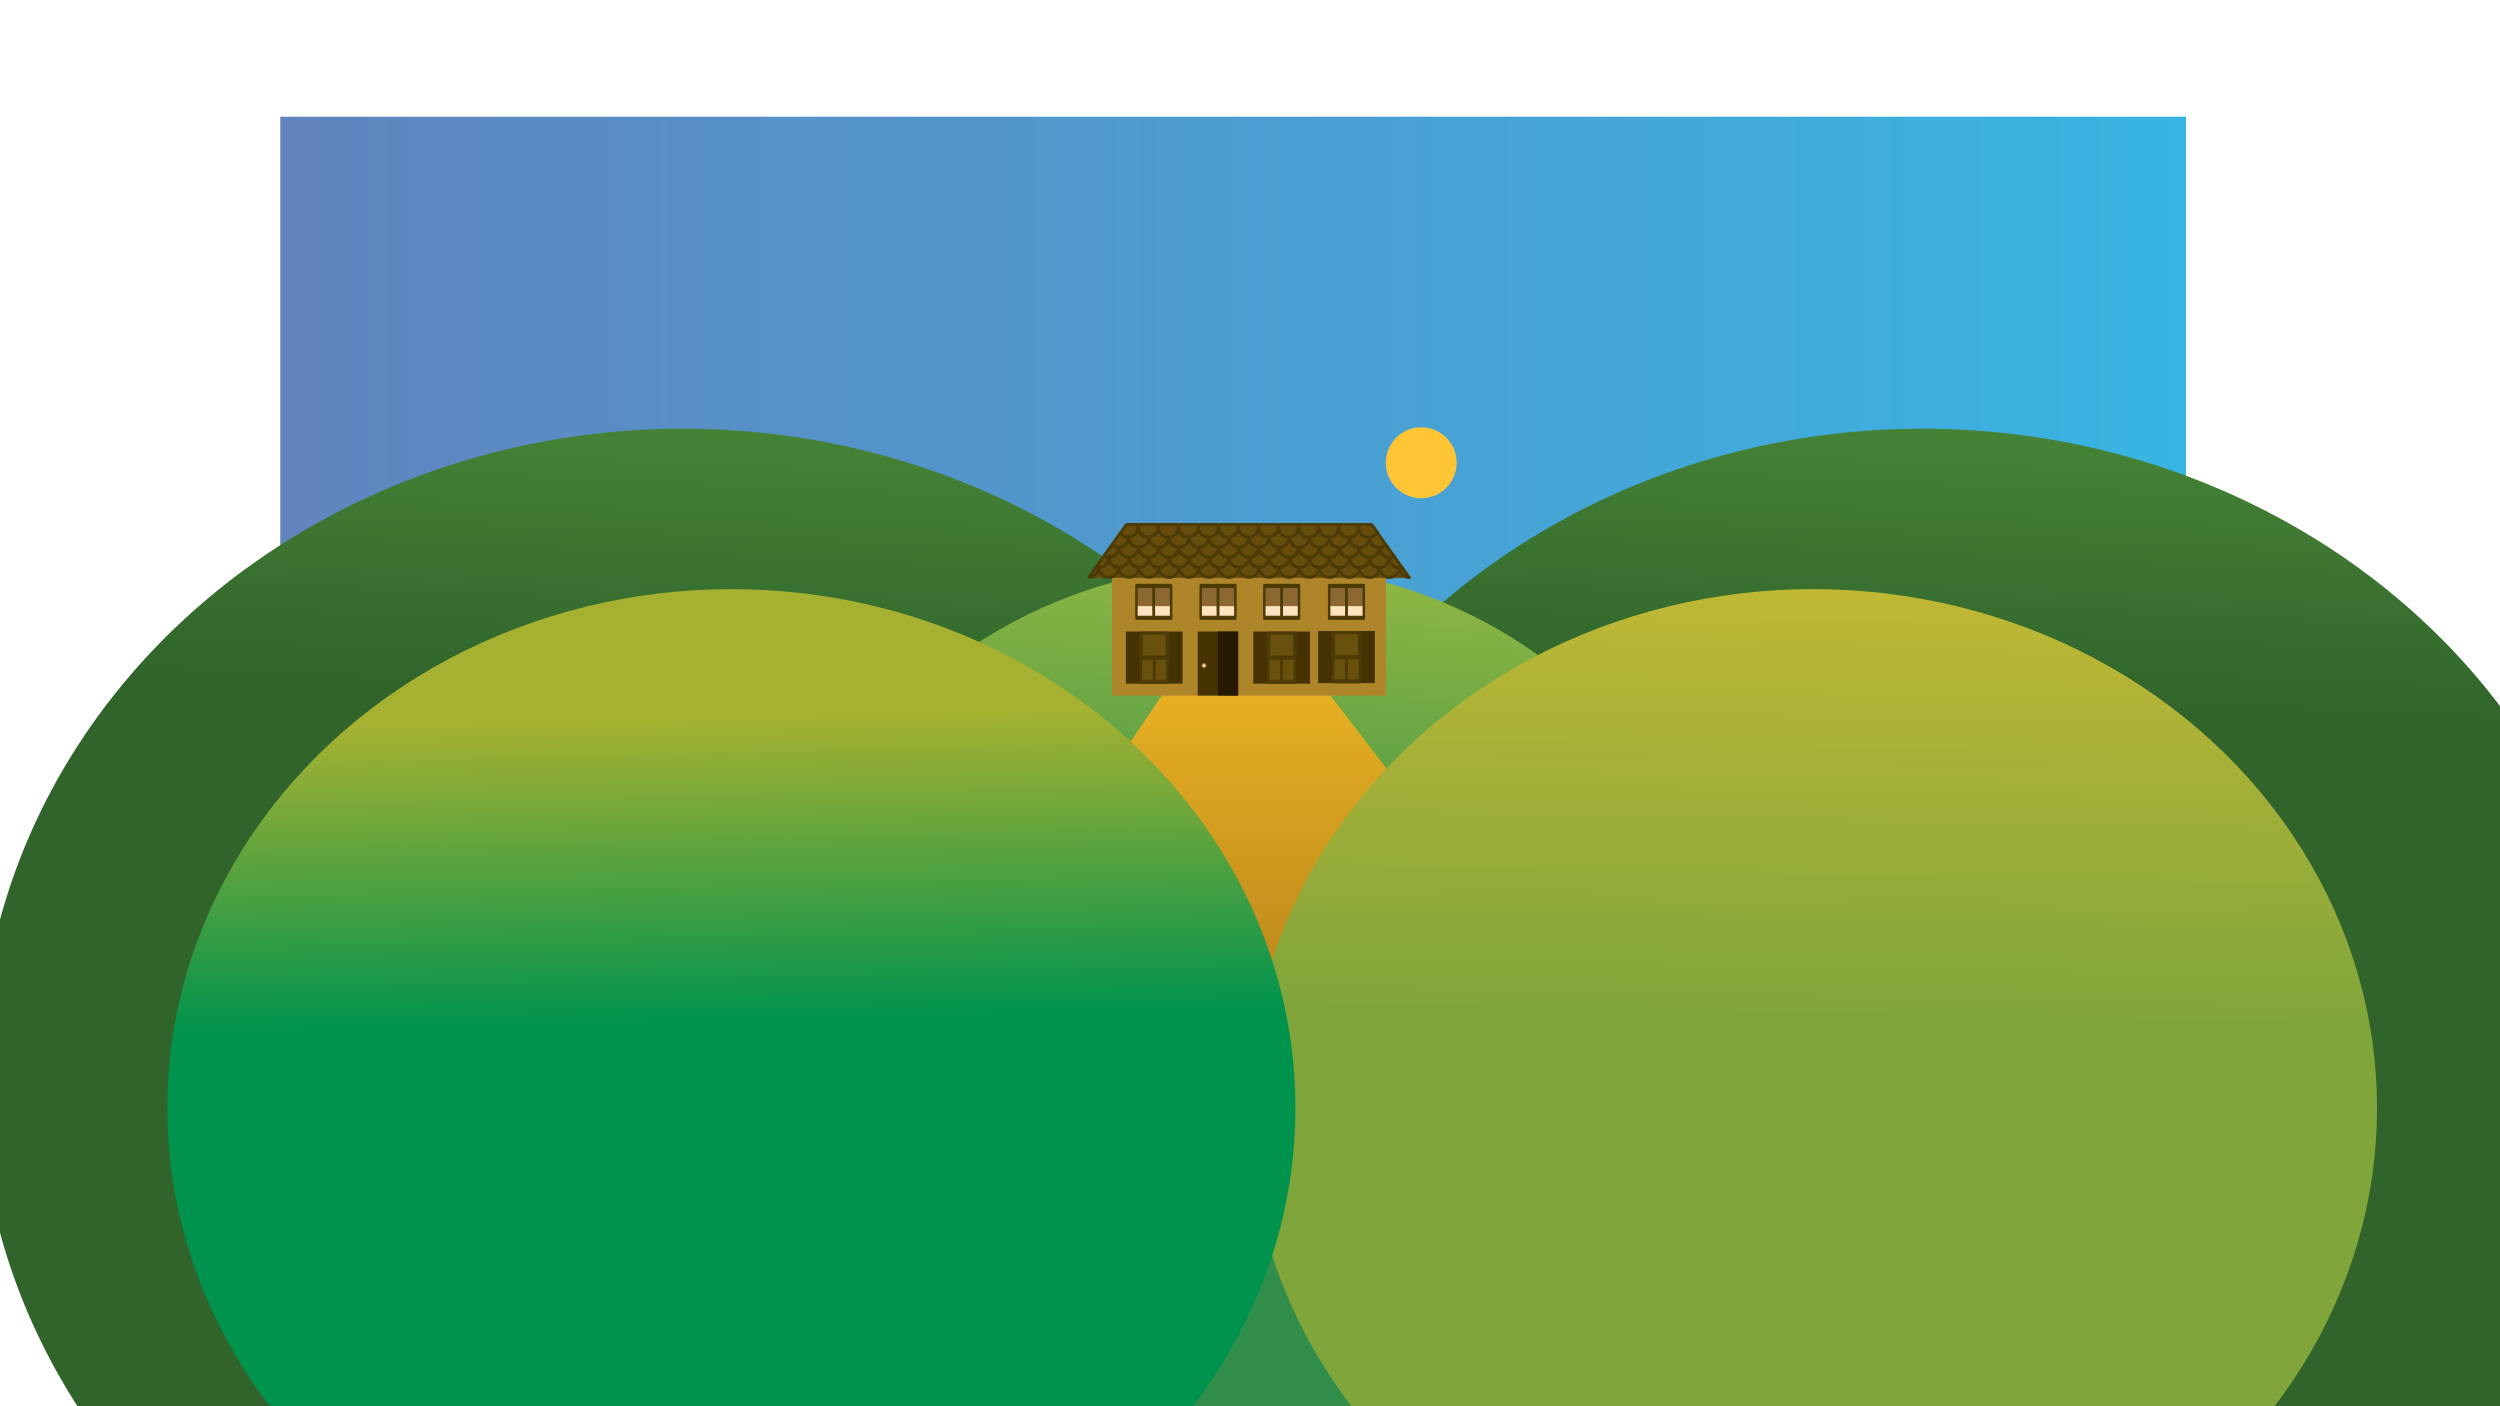<?xml version="1.0" encoding="UTF-8" standalone="no"?>
<!DOCTYPE svg PUBLIC "-//W3C//DTD SVG 1.1//EN" "http://www.w3.org/Graphics/SVG/1.1/DTD/svg11.dtd">
<svg width="100%" height="100%" viewBox="0 0 1200 675" version="1.1" xmlns="http://www.w3.org/2000/svg" xmlns:xlink="http://www.w3.org/1999/xlink" xml:space="preserve" xmlns:serif="http://www.serif.com/" style="fill-rule:evenodd;clip-rule:evenodd;stroke-linecap:round;stroke-linejoin:round;stroke-miterlimit:1.5;">
    <g id="Calque1" transform="matrix(0.125,0,0,0.115,274.253,165.701)">
        <g transform="matrix(3.922,0,0,3.447,-3582.58,-3606.86)">
            <rect x="628.465" y="769.69" width="1865.91" height="1333.35" style="fill:url(#_Linear1);"/>
        </g>
        <g transform="matrix(2.569,0,0,2.569,-1168.64,-494.302)">
            <circle cx="621.617" cy="1380" r="1051.94" style="fill:url(#_Linear2);"/>
        </g>
        <g transform="matrix(2.569,0,0,2.569,3591.63,-494.302)">
            <circle cx="621.617" cy="1380" r="1051.94" style="fill:url(#_Linear3);"/>
        </g>
        <g transform="matrix(1.719,0,0,1.719,1533.22,348.414)">
            <circle cx="621.617" cy="1380" r="1051.94" style="fill:url(#_Linear4);"/>
        </g>
        <g transform="matrix(11.407,0,0,12.413,-4285,-2873.17)">
            <path d="M630.077,347.805L720.424,465.327L495.542,465.327L575.402,347.805L630.077,347.805Z" style="fill:url(#_Linear5);"/>
        </g>
        <g transform="matrix(0.896,0,0,0.896,453.224,320.574)">
            <rect x="1811.65" y="677.867" width="1173.97" height="596.545" style="fill:rgb(175,133,42);"/>
        </g>
        <g transform="matrix(2.059,0,0,2.059,3487.83,342.576)">
            <circle cx="621.617" cy="1380" r="1051.94" style="fill:url(#_Linear6);"/>
        </g>
        <g transform="matrix(2.059,0,0,2.059,-665.433,342.576)">
            <circle cx="621.617" cy="1380" r="1051.94" style="fill:url(#_Linear7);"/>
        </g>
        <g transform="matrix(0.803,0,0,0.374,676.168,494.855)">
            <path d="M1811.65,679.341L1811.65,677.867L1812.1,677.867L1811.65,679.341ZM2985.3,677.867L2985.63,677.867L2985.63,678.952L2985.3,677.867Z" style="fill:rgb(102,77,11);"/>
        </g>
        <g transform="matrix(7.987,0,0,8.692,-2190.47,-1440.2)">
            <path d="M677.211,277.448L522.801,277.448L541.047,251.791L658.965,251.791L677.211,277.448Z" style="fill:rgb(102,77,11);"/>
        </g>
        <g transform="matrix(7.987,0,0,8.692,-2215.04,-1440.2)">
            <circle cx="685.938" cy="222.142" r="17.032" style="fill:rgb(255,197,53);"/>
        </g>
        <g>
            <g>
                <g transform="matrix(13.39,0,0,12.184,-5044.41,-2268.01)">
                    <rect x="535.746" y="284.227" width="16.269" height="17.864" style="fill:rgb(69,50,0);"/>
                </g>
                <g transform="matrix(5.873,0,0,12.184,-955.937,-2268.01)">
                    <rect x="535.746" y="284.227" width="16.269" height="17.864" style="fill:rgb(106,80,13);"/>
                </g>
            </g>
            <g transform="matrix(6.285,0,0,5.681,-1179.98,-412.388)">
                <rect x="535.746" y="284.227" width="16.269" height="17.864" style="fill:none;stroke:rgb(77,59,6);stroke-width:2.3px;"/>
            </g>
            <g transform="matrix(3.142,0,0,5.654,503.539,-302.956)">
                <rect x="535.746" y="284.227" width="16.269" height="17.864" style="fill:none;stroke:rgb(77,59,6);stroke-width:3.1px;"/>
            </g>
            <g transform="matrix(3.142,0,0,5.654,554.663,-302.956)">
                <rect x="535.746" y="284.227" width="16.269" height="17.864" style="fill:none;stroke:rgb(77,59,6);stroke-width:3.1px;"/>
            </g>
        </g>
        <g transform="matrix(1,0,0,1,489.386,0)">
            <g>
                <g transform="matrix(13.39,0,0,12.184,-5044.41,-2268.01)">
                    <rect x="535.746" y="284.227" width="16.269" height="17.864" style="fill:rgb(69,50,0);"/>
                </g>
                <g transform="matrix(5.873,0,0,12.184,-955.937,-2268.01)">
                    <rect x="535.746" y="284.227" width="16.269" height="17.864" style="fill:rgb(106,80,13);"/>
                </g>
            </g>
            <g transform="matrix(6.285,0,0,5.681,-1179.98,-412.388)">
                <rect x="535.746" y="284.227" width="16.269" height="17.864" style="fill:none;stroke:rgb(77,59,6);stroke-width:2.3px;"/>
            </g>
            <g transform="matrix(3.142,0,0,5.654,503.539,-302.956)">
                <rect x="535.746" y="284.227" width="16.269" height="17.864" style="fill:none;stroke:rgb(77,59,6);stroke-width:3.1px;"/>
            </g>
            <g transform="matrix(3.142,0,0,5.654,554.663,-302.956)">
                <rect x="535.746" y="284.227" width="16.269" height="17.864" style="fill:none;stroke:rgb(77,59,6);stroke-width:3.1px;"/>
            </g>
        </g>
        <g transform="matrix(1,0,0,1,738.342,-2.241)">
            <g>
                <g transform="matrix(13.39,0,0,12.184,-5044.41,-2268.01)">
                    <rect x="535.746" y="284.227" width="16.269" height="17.864" style="fill:rgb(69,50,0);"/>
                </g>
                <g transform="matrix(5.873,0,0,12.184,-955.937,-2268.01)">
                    <rect x="535.746" y="284.227" width="16.269" height="17.864" style="fill:rgb(106,80,13);"/>
                </g>
            </g>
            <g transform="matrix(6.285,0,0,5.681,-1179.98,-412.388)">
                <rect x="535.746" y="284.227" width="16.269" height="17.864" style="fill:none;stroke:rgb(77,59,6);stroke-width:2.3px;"/>
            </g>
            <g transform="matrix(3.142,0,0,5.654,503.539,-302.956)">
                <rect x="535.746" y="284.227" width="16.269" height="17.864" style="fill:none;stroke:rgb(77,59,6);stroke-width:3.1px;"/>
            </g>
            <g transform="matrix(3.142,0,0,5.654,554.663,-302.956)">
                <rect x="535.746" y="284.227" width="16.269" height="17.864" style="fill:none;stroke:rgb(77,59,6);stroke-width:3.1px;"/>
            </g>
        </g>
        <g transform="matrix(9.546,0,0,14.956,-2709.19,-3055.88)">
            <rect x="535.746" y="284.227" width="16.269" height="17.864" style="fill:rgb(69,50,0);"/>
        </g>
        <g transform="matrix(4.773,0,0,14.956,-74.293,-3055.88)">
            <rect x="535.746" y="284.227" width="16.269" height="17.864" style="fill:rgb(40,26,0);"/>
        </g>
        <g>
            <g>
                <g transform="matrix(8.188,0,0,7.225,-2216.77,-1044.67)">
                    <rect x="535.746" y="284.227" width="16.269" height="17.864" style="fill:rgb(139,104,47);"/>
                </g>
                <g transform="matrix(8.188,0,0,2.737,-2216.77,311.137)">
                    <rect x="535.746" y="284.227" width="16.269" height="17.864" style="fill:rgb(255,226,192);"/>
                </g>
                <g transform="matrix(4.094,0,0,7.457,43.19,-1114.69)">
                    <rect x="535.746" y="284.227" width="16.269" height="17.864" style="fill:none;stroke:rgb(77,59,6);stroke-width:2.36px;"/>
                </g>
                <g transform="matrix(4.094,0,0,7.457,-23.417,-1114.69)">
                    <rect x="535.746" y="284.227" width="16.269" height="17.864" style="fill:none;stroke:rgb(77,59,6);stroke-width:2.36px;"/>
                </g>
            </g>
            <g transform="matrix(1,0,0,1,246.659,0)">
                <g transform="matrix(8.188,0,0,7.225,-2216.77,-1044.67)">
                    <rect x="535.746" y="284.227" width="16.269" height="17.864" style="fill:rgb(139,104,47);"/>
                </g>
                <g transform="matrix(8.188,0,0,2.737,-2216.77,311.137)">
                    <rect x="535.746" y="284.227" width="16.269" height="17.864" style="fill:rgb(255,226,192);"/>
                </g>
                <g transform="matrix(4.094,0,0,7.457,43.19,-1114.69)">
                    <rect x="535.746" y="284.227" width="16.269" height="17.864" style="fill:none;stroke:rgb(77,59,6);stroke-width:2.36px;"/>
                </g>
                <g transform="matrix(4.094,0,0,7.457,-23.417,-1114.69)">
                    <rect x="535.746" y="284.227" width="16.269" height="17.864" style="fill:none;stroke:rgb(77,59,6);stroke-width:2.36px;"/>
                </g>
            </g>
            <g transform="matrix(1,0,0,1,491.021,0)">
                <g transform="matrix(8.188,0,0,7.225,-2216.77,-1044.67)">
                    <rect x="535.746" y="284.227" width="16.269" height="17.864" style="fill:rgb(139,104,47);"/>
                </g>
                <g transform="matrix(8.188,0,0,2.737,-2216.77,311.137)">
                    <rect x="535.746" y="284.227" width="16.269" height="17.864" style="fill:rgb(255,226,192);"/>
                </g>
                <g transform="matrix(4.094,0,0,7.457,43.19,-1114.69)">
                    <rect x="535.746" y="284.227" width="16.269" height="17.864" style="fill:none;stroke:rgb(77,59,6);stroke-width:2.36px;"/>
                </g>
                <g transform="matrix(4.094,0,0,7.457,-23.417,-1114.69)">
                    <rect x="535.746" y="284.227" width="16.269" height="17.864" style="fill:none;stroke:rgb(77,59,6);stroke-width:2.36px;"/>
                </g>
            </g>
            <g transform="matrix(1,0,0,1,739.977,0)">
                <g transform="matrix(8.188,0,0,7.225,-2216.77,-1044.67)">
                    <rect x="535.746" y="284.227" width="16.269" height="17.864" style="fill:rgb(139,104,47);"/>
                </g>
                <g transform="matrix(8.188,0,0,2.737,-2216.77,311.137)">
                    <rect x="535.746" y="284.227" width="16.269" height="17.864" style="fill:rgb(255,226,192);"/>
                </g>
                <g transform="matrix(4.094,0,0,7.457,43.19,-1114.69)">
                    <rect x="535.746" y="284.227" width="16.269" height="17.864" style="fill:none;stroke:rgb(77,59,6);stroke-width:2.36px;"/>
                </g>
                <g transform="matrix(4.094,0,0,7.457,-23.417,-1114.69)">
                    <rect x="535.746" y="284.227" width="16.269" height="17.864" style="fill:none;stroke:rgb(77,59,6);stroke-width:2.36px;"/>
                </g>
            </g>
            <g transform="matrix(4.094,0,0,4.455,55.237,-82.11)">
                <circle cx="579.895" cy="318.552" r="1.888" style="fill:rgb(255,226,192);stroke:rgb(149,114,44);stroke-width:1.03px;"/>
            </g>
        </g>
        <g transform="matrix(1.048,0,0,1.048,-130.363,142.789)">
            <g transform="matrix(7.987,0,0,8.692,-2223.24,-1486.41)">
                <path d="M554.292,257.151C554.268,259.666 552.219,261.701 549.698,261.701C547.213,261.701 545.186,259.722 545.107,257.256C545.106,257.221 545.105,257.186 545.105,257.151L545.109,257.151C545.128,257.152 545.147,257.152 545.166,257.152C547.701,257.152 549.759,255.093 549.759,252.558C549.759,255.073 551.785,257.119 554.292,257.151Z" style="fill:none;stroke:rgb(77,59,6);stroke-width:1.33px;"/>
            </g>
            <g transform="matrix(7.987,0,0,8.692,-2296.58,-1486.41)">
                <path d="M554.289,257.256C554.211,259.722 552.184,261.701 549.698,261.701C547.178,261.701 545.128,259.666 545.105,257.151C545.129,257.152 545.153,257.152 545.178,257.152C547.619,257.152 549.618,255.244 549.763,252.839C549.907,255.223 551.874,257.12 554.287,257.151L554.292,257.151C554.291,257.186 554.291,257.221 554.289,257.256ZM549.763,252.839C549.757,252.746 549.755,252.652 549.755,252.558C549.755,252.543 549.755,252.528 549.755,252.514C549.76,252.514 549.766,252.514 549.771,252.514C549.771,252.529 549.771,252.543 549.771,252.558C549.771,252.652 549.769,252.746 549.763,252.839Z" style="fill:none;stroke:rgb(77,59,6);stroke-width:1.33px;"/>
            </g>
            <g transform="matrix(7.987,0,0,8.692,-2371.37,-1486.41)">
                <path d="M554.292,257.145C554.272,259.598 552.325,261.596 549.891,261.697L553.254,256.968C553.586,257.065 553.933,257.126 554.292,257.145Z" style="fill:none;stroke:rgb(77,59,6);stroke-width:1.33px;"/>
            </g>
            <g transform="matrix(7.987,0,0,8.692,-2003.1,-1486.41)">
                <path d="M554.292,257.151C554.268,259.666 552.219,261.701 549.698,261.701C547.178,261.701 545.129,259.666 545.105,257.152C545.125,257.152 545.145,257.152 545.166,257.152C547.701,257.152 549.759,255.093 549.759,252.558C549.759,255.073 551.785,257.119 554.292,257.151Z" style="fill:none;stroke:rgb(77,59,6);stroke-width:1.33px;"/>
            </g>
            <g transform="matrix(7.987,0,0,8.692,-1782.96,-1486.41)">
                <path d="M554.292,257.151C554.268,259.666 552.219,261.701 549.698,261.701C547.178,261.701 545.129,259.666 545.105,257.152C545.125,257.152 545.145,257.152 545.166,257.152C547.701,257.152 549.759,255.093 549.759,252.558C549.759,255.073 551.785,257.119 554.292,257.151Z" style="fill:none;stroke:rgb(77,59,6);stroke-width:1.33px;"/>
            </g>
            <g transform="matrix(7.987,0,0,8.692,-1561.85,-1486.02)">
                <path d="M554.292,257.151C554.268,259.666 552.219,261.701 549.698,261.701C547.178,261.701 545.129,259.666 545.105,257.151C545.125,257.152 545.145,257.152 545.166,257.152C547.701,257.152 549.759,255.093 549.759,252.558C549.759,255.073 551.785,257.119 554.292,257.151Z" style="fill:none;stroke:rgb(77,59,6);stroke-width:1.33px;"/>
            </g>
            <g transform="matrix(7.987,0,0,8.692,-2149.86,-1486.41)">
                <path d="M554.292,257.196C554.244,259.69 552.204,261.701 549.698,261.701C547.178,261.701 545.129,259.666 545.105,257.151C545.125,257.152 545.145,257.152 545.166,257.152C547.686,257.152 549.735,255.118 549.759,252.603C549.759,255.118 551.785,257.163 554.292,257.196Z" style="fill:none;stroke:rgb(77,59,6);stroke-width:1.33px;"/>
            </g>
            <g transform="matrix(7.987,0,0,8.692,-1929.72,-1486.41)">
                <path d="M554.292,257.196C554.244,259.69 552.204,261.701 549.698,261.701C547.178,261.701 545.128,259.666 545.105,257.151C545.125,257.152 545.145,257.152 545.166,257.152C547.686,257.152 549.735,255.118 549.759,252.603C549.759,255.118 551.785,257.163 554.292,257.196Z" style="fill:none;stroke:rgb(77,59,6);stroke-width:1.33px;"/>
            </g>
            <g transform="matrix(7.987,0,0,8.692,-1709.58,-1486.41)">
                <path d="M554.292,257.196C554.244,259.69 552.204,261.701 549.698,261.701C547.178,261.701 545.128,259.666 545.105,257.151C545.125,257.152 545.145,257.152 545.166,257.152C547.686,257.152 549.735,255.118 549.759,252.603C549.759,255.118 551.785,257.163 554.292,257.196Z" style="fill:none;stroke:rgb(77,59,6);stroke-width:1.33px;"/>
            </g>
            <g transform="matrix(7.987,0,0,8.692,-1488.47,-1486.02)">
                <path d="M554.292,257.196C554.244,259.69 552.204,261.701 549.698,261.701C547.178,261.701 545.128,259.666 545.105,257.151C545.125,257.152 545.145,257.152 545.166,257.152C547.686,257.152 549.735,255.118 549.759,252.603C549.759,255.118 551.785,257.163 554.292,257.196Z" style="fill:none;stroke:rgb(77,59,6);stroke-width:1.33px;"/>
            </g>
            <g transform="matrix(7.987,0,0,8.692,-2076.48,-1486.02)">
                <path d="M554.292,257.107C554.292,259.642 552.233,261.701 549.698,261.701C547.178,261.701 545.128,259.666 545.104,257.151C545.125,257.152 545.145,257.152 545.166,257.152C547.701,257.152 549.76,255.093 549.76,252.558C549.783,255.052 551.8,257.074 554.292,257.107Z" style="fill:none;stroke:rgb(77,59,6);stroke-width:1.33px;"/>
            </g>
            <g transform="matrix(7.987,0,0,8.692,-1856.34,-1486.02)">
                <path d="M554.292,257.107C554.292,259.642 552.233,261.701 549.698,261.701C547.178,261.701 545.128,259.666 545.104,257.151C545.125,257.152 545.145,257.152 545.166,257.152C547.701,257.152 549.76,255.093 549.76,252.558C549.783,255.052 551.8,257.074 554.292,257.107Z" style="fill:none;stroke:rgb(77,59,6);stroke-width:1.33px;"/>
            </g>
            <g transform="matrix(7.987,0,0,8.692,-1636.2,-1486.02)">
                <path d="M549.759,252.514C549.8,252.514 549.841,252.515 549.882,252.517C549.882,252.531 549.882,252.544 549.882,252.558C549.882,255.032 551.841,257.052 554.292,257.148C554.269,259.665 552.22,261.701 549.698,261.701C547.178,261.701 545.128,259.666 545.104,257.151C545.125,257.152 545.145,257.152 545.166,257.152C547.701,257.152 549.759,255.093 549.759,252.558C549.759,252.543 549.759,252.528 549.759,252.514Z" style="fill:none;stroke:rgb(77,59,6);stroke-width:1.33px;"/>
            </g>
            <g transform="matrix(7.987,0,0,8.692,-1415.09,-1485.63)">
                <path d="M554.292,257.151C554.268,259.666 552.219,261.701 549.698,261.701C547.178,261.701 545.128,259.666 545.104,257.151C545.125,257.152 545.145,257.152 545.166,257.152C547.701,257.152 549.759,255.093 549.759,252.558C549.759,255.073 551.785,257.119 554.292,257.151Z" style="fill:none;stroke:rgb(77,59,6);stroke-width:1.33px;"/>
            </g>
            <g transform="matrix(7.987,0,0,8.692,-1341.71,-1485.63)">
                <path d="M554.292,257.151C554.268,259.666 552.219,261.701 549.698,261.701C547.178,261.701 545.128,259.666 545.105,257.151C545.125,257.152 545.145,257.152 545.166,257.152C547.421,257.152 549.299,255.523 549.686,253.378C550.073,255.523 551.951,257.152 554.207,257.152C554.235,257.152 554.264,257.152 554.292,257.151ZM549.686,253.378C549.638,253.112 549.613,252.838 549.613,252.558C549.613,252.543 549.613,252.529 549.614,252.514C549.642,252.514 549.67,252.513 549.698,252.513C549.718,252.513 549.739,252.513 549.759,252.514C549.759,252.528 549.759,252.543 549.759,252.558C549.759,252.838 549.734,253.112 549.686,253.378Z" style="fill:none;stroke:rgb(77,59,6);stroke-width:1.33px;"/>
            </g>
            <g transform="matrix(7.987,0,0,8.692,-1268.33,-1485.63)">
                <path d="M554.292,257.151C554.268,259.666 552.219,261.701 549.698,261.701C547.178,261.701 545.128,259.666 545.105,257.151C547.507,257.107 549.461,255.216 549.605,252.839C549.75,255.244 551.749,257.152 554.19,257.152C554.224,257.152 554.258,257.151 554.292,257.151ZM549.605,252.839C549.599,252.746 549.596,252.652 549.596,252.558C549.596,252.544 549.597,252.529 549.597,252.514C549.602,252.514 549.608,252.514 549.613,252.514C549.613,252.529 549.613,252.543 549.613,252.558C549.613,252.652 549.61,252.746 549.605,252.839Z" style="fill:none;stroke:rgb(77,59,6);stroke-width:1.33px;"/>
            </g>
            <g transform="matrix(7.987,0,0,8.692,-1194.57,-1485.63)">
                <path d="M546.213,256.977L549.57,261.699C547.108,261.632 545.127,259.623 545.105,257.149C545.488,257.137 545.859,257.078 546.213,256.977Z" style="fill:none;stroke:rgb(77,59,6);stroke-width:1.33px;"/>
            </g>
        </g>
        <g transform="matrix(1.048,0,0,1.048,-168.295,101.363)">
            <g transform="matrix(7.987,0,0,8.692,-2223.24,-1486.41)">
                <path d="M549.639,252.595C549.638,252.568 549.638,252.541 549.637,252.514L549.641,252.514C549.641,252.541 549.64,252.568 549.639,252.595ZM545.105,257.039L545.121,257.039C545.121,257.047 545.121,257.055 545.121,257.063C545.121,257.077 545.121,257.092 545.121,257.107C545.121,257.201 545.119,257.295 545.113,257.387C545.107,257.295 545.104,257.201 545.104,257.107C545.104,257.092 545.105,257.077 545.105,257.062C545.105,257.055 545.105,257.047 545.105,257.039Z" style="fill:none;stroke:rgb(77,59,6);stroke-width:1.33px;"/>
            </g>
            <g transform="matrix(7.987,0,0,8.692,-2296.48,-1486.41)">
                <path d="M554.275,257.039L554.291,257.039C554.291,257.047 554.291,257.055 554.292,257.063C554.292,257.077 554.292,257.092 554.292,257.107C554.292,257.201 554.289,257.295 554.283,257.387C554.278,257.295 554.275,257.201 554.275,257.107C554.275,257.092 554.275,257.077 554.275,257.062C554.275,257.055 554.275,257.047 554.275,257.039Z" style="fill:none;stroke:rgb(77,59,6);stroke-width:1.33px;"/>
            </g>
            <g transform="matrix(7.987,0,0,8.692,-1341.71,-1485.63)">
                <path d="M554.146,257.039C554.174,257.039 554.202,257.04 554.231,257.04C554.251,257.04 554.271,257.039 554.291,257.039C554.291,257.047 554.291,257.055 554.292,257.062C554.292,257.077 554.292,257.092 554.292,257.107C554.292,257.387 554.267,257.66 554.219,257.926C554.171,257.66 554.146,257.387 554.146,257.107C554.146,257.092 554.146,257.078 554.146,257.063C554.146,257.055 554.146,257.047 554.146,257.039Z" style="fill:none;stroke:rgb(77,59,6);stroke-width:1.33px;"/>
            </g>
            <g transform="matrix(7.987,0,0,8.692,-1269.49,-1485.63)">
                <path d="M545.105,257.039C545.133,257.039 545.161,257.04 545.189,257.04C545.21,257.04 545.23,257.039 545.25,257.039C545.25,257.047 545.25,257.055 545.25,257.062C545.25,257.077 545.25,257.092 545.25,257.107C545.25,257.387 545.225,257.66 545.177,257.926C545.13,257.66 545.104,257.387 545.104,257.107C545.104,257.092 545.105,257.078 545.105,257.063C545.105,257.055 545.105,257.047 545.105,257.039ZM554.275,257.039L554.291,257.039C554.291,257.047 554.291,257.055 554.292,257.063C554.292,257.078 554.292,257.092 554.292,257.107C554.292,257.201 554.289,257.295 554.283,257.387C554.278,257.295 554.275,257.201 554.275,257.107C554.275,257.092 554.275,257.078 554.275,257.063C554.275,257.055 554.275,257.047 554.275,257.039Z" style="fill:none;stroke:rgb(77,59,6);stroke-width:1.33px;"/>
            </g>
            <g transform="matrix(7.987,0,0,8.692,-1196.25,-1485.63)">
                <path d="M545.105,257.039L545.121,257.039C545.121,257.047 545.121,257.055 545.121,257.063C545.121,257.078 545.121,257.092 545.121,257.107C545.121,257.201 545.119,257.295 545.113,257.387C545.107,257.295 545.104,257.201 545.104,257.107C545.104,257.092 545.105,257.078 545.105,257.063C545.105,257.055 545.105,257.047 545.105,257.039Z" style="fill:none;stroke:rgb(77,59,6);stroke-width:1.33px;"/>
            </g>
        </g>
        <g transform="matrix(7.987,0,0,8.692,-2190.47,-1440.2)">
            <path d="M526.54,272.19L530.301,266.901C530.991,267.282 531.783,267.499 532.626,267.499C532.646,267.499 532.666,267.499 532.686,267.498C532.685,267.506 532.685,267.515 532.685,267.523C532.685,267.538 532.685,267.554 532.685,267.569C532.685,267.668 532.688,267.766 532.694,267.863C532.542,270.383 530.447,272.383 527.889,272.383C527.864,272.383 527.838,272.382 527.813,272.382C527.751,272.381 527.689,272.379 527.627,272.376C527.252,272.355 526.887,272.292 526.54,272.19Z" style="fill:none;stroke:rgb(77,59,6);stroke-width:1.39px;"/>
        </g>
        <g transform="matrix(7.987,0,0,8.692,-2190.47,-1440.2)">
            <path d="M532.702,267.498C535.271,267.458 537.355,265.401 537.437,262.842C537.519,265.426 539.643,267.499 542.247,267.499C542.269,267.499 542.29,267.499 542.312,267.498C542.312,267.498 542.312,267.554 542.312,267.569C542.312,270.226 540.155,272.383 537.498,272.383C537.479,272.383 537.459,272.382 537.439,272.382L537.434,272.382C534.906,272.349 532.845,270.362 532.694,267.863C532.7,267.766 532.703,267.668 532.703,267.569C532.703,267.554 532.703,267.538 532.703,267.523C532.702,267.515 532.702,267.506 532.702,267.498Z" style="fill:none;stroke:rgb(77,59,6);stroke-width:1.39px;"/>
        </g>
        <g transform="matrix(7.987,0,0,8.692,-2190.47,-1440.2)">
            <path d="M542.312,267.498C544.915,267.464 547.023,265.359 547.061,262.756C547.099,265.38 549.241,267.499 551.874,267.499C551.895,267.499 551.917,267.499 551.938,267.498C551.938,267.506 551.938,267.515 551.939,267.523C551.939,267.538 551.938,267.601 551.938,267.616C551.913,270.251 549.766,272.383 547.125,272.383C547.104,272.383 547.082,272.382 547.061,272.382C544.434,272.348 542.312,270.204 542.312,267.569C542.312,267.554 542.312,267.498 542.312,267.498Z" style="fill:none;stroke:rgb(77,59,6);stroke-width:1.39px;"/>
        </g>
        <g transform="matrix(7.987,0,0,8.692,-2190.47,-1440.2)">
            <path d="M551.939,267.523C551.939,267.515 551.939,267.506 551.94,267.498C554.527,267.464 556.624,265.384 556.687,262.803C556.725,265.427 558.868,267.546 561.501,267.546C561.522,267.546 561.543,267.546 561.565,267.545L561.565,267.57C561.565,267.585 561.565,267.601 561.565,267.616C561.565,270.273 559.408,272.43 556.751,272.43C556.73,272.43 556.709,272.429 556.687,272.429C554.06,272.395 551.938,270.251 551.938,267.616C551.938,267.601 551.938,267.585 551.938,267.569C551.938,267.554 551.939,267.538 551.939,267.523Z" style="fill:none;stroke:rgb(77,59,6);stroke-width:1.39px;"/>
        </g>
        <g transform="matrix(7.987,0,0,8.692,-2190.47,-1440.2)">
            <path d="M561.565,267.545C564.184,267.511 566.301,265.381 566.314,262.756C566.352,265.38 568.494,267.499 571.127,267.499C571.148,267.499 571.17,267.499 571.191,267.498C571.191,267.506 571.191,267.515 571.191,267.523C571.191,267.538 571.191,267.554 571.191,267.569C571.191,270.226 569.035,272.383 566.378,272.383C566.357,272.383 566.335,272.383 566.314,272.382C563.703,272.348 561.59,270.23 561.565,267.616C561.565,267.601 561.565,267.585 561.565,267.569L561.565,267.545Z" style="fill:none;stroke:rgb(77,59,6);stroke-width:1.39px;"/>
        </g>
        <g transform="matrix(7.987,0,0,8.692,-2190.47,-1440.2)">
            <path d="M571.191,267.498C573.795,267.464 575.902,265.359 575.941,262.756C575.979,265.38 578.121,267.499 580.754,267.499C580.775,267.499 580.796,267.499 580.818,267.498C580.818,267.506 580.818,267.515 580.818,267.523C580.818,267.538 580.818,267.601 580.818,267.616C580.793,270.251 578.645,272.383 576.005,272.383C575.983,272.383 575.962,272.382 575.941,272.382C573.314,272.348 571.191,270.204 571.191,267.569C571.191,267.554 571.191,267.538 571.191,267.523L571.191,267.498Z" style="fill:none;stroke:rgb(77,59,6);stroke-width:1.39px;"/>
        </g>
        <g transform="matrix(7.987,0,0,8.692,-2190.47,-1440.2)">
            <path d="M580.819,267.523C580.819,267.515 580.819,267.506 580.819,267.498C583.406,267.464 585.504,265.384 585.567,262.803C585.605,265.427 587.748,267.546 590.38,267.546C590.402,267.546 590.423,267.546 590.444,267.545L590.444,267.57C590.445,267.585 590.445,267.601 590.445,267.616C590.445,270.273 588.288,272.43 585.631,272.43C585.61,272.43 585.588,272.429 585.567,272.429C582.94,272.395 580.818,270.251 580.818,267.616C580.818,267.601 580.818,267.585 580.818,267.569C580.818,267.554 580.818,267.538 580.819,267.523Z" style="fill:none;stroke:rgb(77,59,6);stroke-width:1.39px;"/>
        </g>
        <g transform="matrix(7.987,0,0,8.692,-2190.47,-1440.2)">
            <path d="M590.444,267.545C593.064,267.511 595.181,265.381 595.194,262.756C595.232,265.38 597.374,267.499 600.007,267.499C600.028,267.499 600.05,267.499 600.071,267.498C600.071,267.506 600.071,267.515 600.071,267.523C600.071,267.538 600.071,267.554 600.071,267.569C600.071,270.226 597.914,272.383 595.258,272.383C595.236,272.383 595.215,272.383 595.194,272.382C592.582,272.348 590.47,270.23 590.445,267.616C590.445,267.601 590.445,267.585 590.444,267.569L590.444,267.545Z" style="fill:none;stroke:rgb(77,59,6);stroke-width:1.39px;"/>
        </g>
        <g transform="matrix(7.987,0,0,8.692,-2190.47,-1440.2)">
            <path d="M600.071,267.498C602.674,267.464 604.782,265.359 604.82,262.756C604.858,265.38 607.001,267.499 609.634,267.499C609.655,267.499 609.676,267.499 609.697,267.498C609.697,267.506 609.698,267.515 609.698,267.523C609.698,267.538 609.698,267.601 609.698,267.616C609.672,270.251 607.525,272.383 604.884,272.383C604.863,272.383 604.842,272.382 604.82,272.382C602.193,272.348 600.071,270.204 600.071,267.569C600.071,267.554 600.071,267.538 600.071,267.523L600.071,267.498Z" style="fill:none;stroke:rgb(77,59,6);stroke-width:1.39px;"/>
        </g>
        <g transform="matrix(7.987,0,0,8.692,-2190.47,-1440.2)">
            <path d="M609.698,267.523C609.698,267.515 609.699,267.506 609.699,267.498C612.286,267.464 614.384,265.384 614.447,262.803C614.485,265.427 616.627,267.546 619.26,267.546C619.281,267.546 619.303,267.546 619.324,267.545C619.324,267.553 619.324,267.562 619.324,267.57C619.324,267.585 619.324,267.601 619.324,267.616C619.324,270.273 617.168,272.43 614.511,272.43C614.489,272.43 614.468,272.429 614.447,272.429C611.82,272.395 609.698,270.251 609.698,267.616C609.698,267.601 609.698,267.585 609.698,267.569C609.698,267.554 609.698,267.538 609.698,267.523Z" style="fill:none;stroke:rgb(77,59,6);stroke-width:1.39px;"/>
        </g>
        <g transform="matrix(7.987,0,0,8.692,-2190.47,-1440.2)">
            <path d="M619.453,267.573C619.453,267.563 619.453,267.552 619.453,267.542C621.996,267.441 624.034,265.365 624.073,262.807C624.116,262.805 624.159,262.804 624.202,262.803C624.24,265.427 626.382,267.546 629.015,267.546C629.036,267.546 629.058,267.546 629.079,267.545C629.079,267.553 629.079,267.562 629.079,267.57C629.079,267.585 629.079,267.601 629.079,267.616C629.079,270.273 626.922,272.43 624.266,272.43C624.245,272.43 624.223,272.429 624.202,272.429C624.159,272.429 624.116,272.428 624.073,272.426C621.506,272.325 619.453,270.208 619.453,267.616C619.453,267.602 619.453,267.587 619.453,267.573Z" style="fill:none;stroke:rgb(77,59,6);stroke-width:1.39px;"/>
        </g>
        <g transform="matrix(7.987,0,0,8.692,-2190.47,-1440.2)">
            <path d="M629.079,267.545C631.682,267.511 633.79,265.406 633.829,262.803C633.867,265.427 636.009,267.546 638.642,267.546C638.663,267.546 638.684,267.546 638.705,267.545C638.705,267.553 638.706,267.562 638.706,267.57C638.706,267.585 638.706,267.648 638.706,267.663C638.68,270.298 636.533,272.43 633.892,272.43C633.871,272.43 633.85,272.429 633.828,272.429C631.201,272.395 629.079,270.251 629.079,267.616C629.079,267.601 629.079,267.585 629.079,267.57L629.079,267.545Z" style="fill:none;stroke:rgb(77,59,6);stroke-width:1.39px;"/>
        </g>
        <g transform="matrix(7.987,0,0,8.692,-2190.47,-1440.2)">
            <path d="M638.706,267.57C638.707,267.562 638.707,267.553 638.707,267.545C641.294,267.511 643.392,265.431 643.455,262.85C643.493,265.474 645.635,267.593 648.268,267.593C648.289,267.593 648.311,267.593 648.332,267.592C648.332,267.601 648.332,267.609 648.332,267.617C648.332,267.632 648.332,267.648 648.332,267.663C648.332,270.32 646.176,272.477 643.519,272.477C643.498,272.477 643.476,272.477 643.455,272.476C640.828,272.442 638.706,270.298 638.706,267.663C638.706,267.648 638.706,267.632 638.706,267.616C638.706,267.601 638.706,267.585 638.706,267.57Z" style="fill:none;stroke:rgb(77,59,6);stroke-width:1.39px;"/>
        </g>
        <g transform="matrix(7.987,0,0,8.692,-2190.47,-1440.2)">
            <path d="M648.332,267.592C650.936,267.558 653.043,265.453 653.082,262.85C653.119,265.445 655.214,267.545 657.806,267.592C657.806,267.6 657.806,267.609 657.806,267.617C657.806,267.633 657.806,267.648 657.806,267.663C657.806,267.956 657.832,268.243 657.882,268.522C657.477,270.769 655.509,272.477 653.146,272.477C653.124,272.477 653.103,272.477 653.082,272.476C650.455,272.442 648.332,270.298 648.332,267.663C648.332,267.648 648.332,267.632 648.332,267.617C648.332,267.609 648.332,267.601 648.332,267.592Z" style="fill:none;stroke:rgb(77,59,6);stroke-width:1.39px;"/>
        </g>
        <g transform="matrix(7.987,0,0,8.692,-2190.47,-1440.2)">
            <path d="M657.958,267.592C660.562,267.559 662.67,265.453 662.708,262.851C662.746,265.439 664.831,267.536 667.415,267.592C667.415,267.6 667.415,267.609 667.415,267.617C667.415,267.633 667.415,267.648 667.415,267.663C667.415,267.762 667.418,267.86 667.424,267.957C667.273,270.448 665.226,272.43 662.708,272.476C662.679,272.476 662.649,272.477 662.619,272.477C660.256,272.477 658.288,270.769 657.882,268.522C657.933,268.243 657.959,267.956 657.959,267.663C657.959,267.648 657.959,267.632 657.959,267.617C657.959,267.609 657.959,267.601 657.958,267.592Z" style="fill:none;stroke:rgb(77,59,6);stroke-width:1.39px;"/>
        </g>
        <g transform="matrix(7.987,0,0,8.692,-2190.47,-1440.2)">
            <path d="M667.432,267.592C667.462,267.593 667.492,267.593 667.521,267.593C668.344,267.593 669.119,267.386 669.796,267.021L673.546,272.294C673.175,272.399 672.786,272.461 672.385,272.474C672.368,272.475 672.351,272.475 672.334,272.475C672.299,272.476 672.264,272.477 672.228,272.477C669.67,272.477 667.576,270.477 667.424,267.957C667.43,267.86 667.433,267.762 667.433,267.663C667.433,267.648 667.432,267.633 667.432,267.617C667.432,267.609 667.432,267.6 667.432,267.592Z" style="fill:none;stroke:rgb(77,59,6);stroke-width:1.39px;"/>
        </g>
        <g transform="matrix(1.048,0,0,1.048,-130.363,58.915)">
            <g>
                <g transform="matrix(7.987,0,0,8.692,-2223.24,-1486.41)">
                    <path d="M545.105,257.151C545.105,257.137 545.109,257.137 545.109,257.151C545.109,257.159 545.109,257.167 545.109,257.175C545.108,257.202 545.108,257.229 545.107,257.256C545.106,257.229 545.105,257.202 545.105,257.175C545.105,257.167 545.105,257.159 545.105,257.151Z" style="fill:none;stroke:rgb(77,59,6);stroke-width:1.33px;"/>
                </g>
                <g transform="matrix(7.987,0,0,8.692,-2296.58,-1486.41)">
                    <path d="M554.287,257.151C554.287,257.137 554.292,257.137 554.292,257.151C554.291,257.159 554.291,257.167 554.291,257.175C554.291,257.202 554.29,257.229 554.289,257.256C554.289,257.229 554.288,257.202 554.288,257.175C554.287,257.167 554.287,257.159 554.287,257.151Z" style="fill:none;stroke:rgb(77,59,6);stroke-width:1.33px;"/>
                </g>
                <g transform="matrix(7.987,0,0,8.692,-1341.71,-1485.63)">
                    <path d="M549.686,253.378C549.638,253.112 549.613,252.838 549.613,252.558C549.613,252.543 549.613,252.529 549.614,252.514C549.642,252.514 549.67,252.513 549.698,252.513C549.718,252.513 549.739,252.513 549.759,252.514C549.759,252.528 549.759,252.543 549.759,252.558C549.759,252.838 549.734,253.112 549.686,253.378Z" style="fill:none;stroke:rgb(77,59,6);stroke-width:1.33px;"/>
                </g>
            </g>
        </g>
        <g>
            <g transform="matrix(7.987,0,0,8.692,-2190.47,-1440.2)">
                <path d="M530.301,266.901L534.198,261.421C535.045,262.221 536.183,262.716 537.434,262.732C537.434,262.74 537.435,262.748 537.435,262.756C537.435,262.785 537.436,262.813 537.437,262.842C537.355,265.401 535.271,267.458 532.702,267.498L532.686,267.498C532.666,267.499 532.646,267.499 532.626,267.499C531.783,267.499 530.991,267.282 530.301,266.901Z" style="fill:none;stroke:rgb(77,59,6);stroke-width:1.39px;"/>
            </g>
            <g transform="matrix(7.987,0,0,8.692,-2190.47,-1440.2)">
                <path d="M537.439,262.732C537.459,262.732 537.479,262.732 537.498,262.732C540.155,262.732 542.312,260.576 542.312,257.919C542.312,260.554 544.434,262.698 547.061,262.732C547.061,262.74 547.061,262.748 547.061,262.756C547.023,265.359 544.915,267.464 542.312,267.498C542.312,267.498 542.311,267.498 542.311,267.498C542.29,267.499 542.269,267.499 542.247,267.499C539.643,267.499 537.519,265.426 537.437,262.842C537.438,262.813 537.438,262.785 537.439,262.756C537.439,262.748 537.439,262.74 537.439,262.732Z" style="fill:none;stroke:rgb(77,59,6);stroke-width:1.39px;"/>
            </g>
            <g transform="matrix(7.987,0,0,8.692,-2190.47,-1440.2)">
                <path d="M547.061,262.732C547.082,262.732 547.103,262.732 547.125,262.732C549.766,262.732 551.913,260.601 551.938,257.966C551.938,260.601 554.06,262.745 556.687,262.779C556.687,262.787 556.687,262.795 556.687,262.803C556.624,265.384 554.527,267.464 551.94,267.498C551.939,267.498 551.938,267.498 551.938,267.498C551.917,267.499 551.895,267.499 551.874,267.499C549.241,267.499 547.099,265.38 547.061,262.756C547.061,262.748 547.061,262.74 547.061,262.732Z" style="fill:none;stroke:rgb(77,59,6);stroke-width:1.39px;"/>
            </g>
            <g transform="matrix(7.987,0,0,8.692,-2190.47,-1440.2)">
                <path d="M556.687,262.779C556.709,262.779 556.73,262.78 556.751,262.78C559.408,262.78 561.565,260.623 561.565,257.966C561.59,260.58 563.703,262.698 566.314,262.732C566.314,262.74 566.314,262.748 566.314,262.756C566.301,265.381 564.184,267.511 561.565,267.545C561.543,267.546 561.522,267.546 561.501,267.546C558.868,267.546 556.725,265.427 556.687,262.803C556.687,262.795 556.687,262.787 556.687,262.779Z" style="fill:none;stroke:rgb(77,59,6);stroke-width:1.39px;"/>
            </g>
            <g transform="matrix(7.987,0,0,8.692,-2190.47,-1440.2)">
                <path d="M566.314,262.732C566.335,262.732 566.357,262.732 566.378,262.732C569.035,262.732 571.191,260.576 571.191,257.919C571.191,260.554 573.314,262.698 575.941,262.732C575.941,262.74 575.941,262.748 575.941,262.756C575.902,265.359 573.795,267.464 571.192,267.498C571.192,267.498 571.191,267.498 571.191,267.498C571.17,267.499 571.148,267.499 571.127,267.499C568.494,267.499 566.352,265.38 566.314,262.756L566.314,262.732Z" style="fill:none;stroke:rgb(77,59,6);stroke-width:1.39px;"/>
            </g>
            <g transform="matrix(7.987,0,0,8.692,-2190.47,-1440.2)">
                <path d="M575.941,262.732C575.962,262.732 575.983,262.732 576.005,262.732C578.645,262.732 580.793,260.601 580.818,257.966C580.818,260.601 582.94,262.745 585.567,262.779C585.567,262.787 585.567,262.795 585.567,262.803C585.504,265.384 583.406,267.464 580.819,267.498C580.819,267.498 580.818,267.498 580.818,267.498C580.796,267.499 580.775,267.499 580.754,267.499C578.121,267.499 575.979,265.38 575.941,262.756C575.941,262.748 575.941,262.74 575.941,262.732Z" style="fill:none;stroke:rgb(77,59,6);stroke-width:1.39px;"/>
            </g>
            <g transform="matrix(7.987,0,0,8.692,-2190.47,-1440.2)">
                <path d="M585.567,262.779C585.588,262.779 585.61,262.78 585.631,262.78C588.288,262.78 590.445,260.623 590.445,257.966C590.47,260.58 592.582,262.698 595.194,262.732C595.194,262.74 595.194,262.748 595.194,262.756C595.181,265.381 593.064,267.511 590.444,267.545C590.423,267.546 590.402,267.546 590.38,267.546C587.748,267.546 585.605,265.427 585.567,262.803C585.567,262.795 585.567,262.787 585.567,262.779Z" style="fill:none;stroke:rgb(77,59,6);stroke-width:1.39px;"/>
            </g>
            <g transform="matrix(7.987,0,0,8.692,-2190.47,-1440.2)">
                <path d="M595.194,262.732C595.215,262.732 595.236,262.732 595.258,262.732C597.914,262.732 600.071,260.576 600.071,257.919C600.071,260.554 602.193,262.698 604.82,262.732C604.82,262.74 604.82,262.748 604.82,262.756C604.782,265.359 602.675,267.464 600.072,267.498C600.071,267.498 600.071,267.498 600.071,267.498C600.049,267.499 600.028,267.499 600.007,267.499C597.374,267.499 595.232,265.38 595.194,262.756L595.194,262.732Z" style="fill:none;stroke:rgb(77,59,6);stroke-width:1.39px;"/>
            </g>
            <g transform="matrix(7.987,0,0,8.692,-2190.47,-1440.2)">
                <path d="M604.82,262.732C604.842,262.732 604.863,262.732 604.884,262.732C607.525,262.732 609.672,260.601 609.698,257.966C609.698,260.601 611.82,262.745 614.447,262.779C614.447,262.787 614.447,262.795 614.447,262.803C614.384,265.384 612.286,267.464 609.699,267.498C609.698,267.498 609.698,267.498 609.697,267.498C609.676,267.499 609.655,267.499 609.634,267.499C607.001,267.499 604.858,265.38 604.82,262.756C604.82,262.748 604.82,262.74 604.82,262.732Z" style="fill:none;stroke:rgb(77,59,6);stroke-width:1.39px;"/>
            </g>
            <g transform="matrix(7.987,0,0,8.692,-2190.47,-1440.2)">
                <path d="M614.447,262.779C614.468,262.779 614.489,262.78 614.511,262.78C617.168,262.78 619.324,260.623 619.324,257.966C619.324,257.951 619.324,257.935 619.324,257.92C619.367,257.92 619.41,257.921 619.453,257.923C619.453,257.937 619.453,257.952 619.453,257.966C619.453,260.558 621.506,262.674 624.073,262.776C624.073,262.786 624.073,262.796 624.073,262.807C624.034,265.365 621.996,267.441 619.453,267.542C619.41,267.544 619.367,267.545 619.324,267.545C619.303,267.546 619.281,267.546 619.26,267.546C616.627,267.546 614.485,265.427 614.447,262.803C614.447,262.795 614.447,262.787 614.447,262.779Z" style="fill:none;stroke:rgb(77,59,6);stroke-width:1.39px;"/>
            </g>
            <g transform="matrix(7.987,0,0,8.692,-2190.47,-1440.2)">
                <path d="M624.202,262.803C624.202,262.795 624.202,262.787 624.202,262.779C624.223,262.779 624.245,262.78 624.266,262.78C626.922,262.78 629.079,260.623 629.079,257.966C629.079,260.601 631.201,262.745 633.828,262.779C633.828,262.787 633.828,262.795 633.828,262.803C633.79,265.406 631.683,267.511 629.08,267.545C629.079,267.545 629.079,267.545 629.079,267.545C629.057,267.546 629.036,267.546 629.015,267.546C626.382,267.546 624.24,265.427 624.202,262.803Z" style="fill:none;stroke:rgb(77,59,6);stroke-width:1.39px;"/>
            </g>
            <g transform="matrix(7.987,0,0,8.692,-2190.47,-1440.2)">
                <path d="M633.828,262.779C633.85,262.779 633.871,262.78 633.892,262.78C636.533,262.78 638.68,260.648 638.706,258.013C638.706,260.648 640.828,262.792 643.455,262.826C643.455,262.834 643.455,262.842 643.455,262.85C643.392,265.431 641.294,267.511 638.707,267.545C638.707,267.545 638.706,267.545 638.705,267.545C638.684,267.546 638.663,267.546 638.642,267.546C636.009,267.546 633.867,265.427 633.829,262.803C633.829,262.795 633.828,262.787 633.828,262.779Z" style="fill:none;stroke:rgb(77,59,6);stroke-width:1.39px;"/>
            </g>
            <g transform="matrix(7.987,0,0,8.692,-2190.47,-1440.2)">
                <path d="M643.455,262.826C643.476,262.826 643.498,262.827 643.519,262.827C646.176,262.827 648.332,260.67 648.332,258.013C648.332,260.648 650.455,262.792 653.082,262.826C653.082,262.834 653.082,262.842 653.082,262.85C653.043,265.453 650.936,267.558 648.333,267.592C648.333,267.592 648.332,267.592 648.332,267.592C648.311,267.593 648.289,267.593 648.268,267.593C645.635,267.593 643.493,265.474 643.455,262.85C643.455,262.842 643.455,262.834 643.455,262.826Z" style="fill:none;stroke:rgb(77,59,6);stroke-width:1.39px;"/>
            </g>
            <g transform="matrix(7.987,0,0,8.692,-2190.47,-1440.2)">
                <path d="M653.082,262.826C653.103,262.826 653.124,262.827 653.146,262.827C655.509,262.827 657.477,261.119 657.882,258.872C658.288,261.119 660.256,262.827 662.619,262.827C662.649,262.827 662.679,262.826 662.708,262.826C662.708,262.834 662.708,262.842 662.708,262.851C662.67,265.453 660.562,267.559 657.958,267.592C657.937,267.593 657.916,267.593 657.895,267.593C657.865,267.593 657.836,267.593 657.806,267.592C655.214,267.545 653.119,265.445 653.082,262.85C653.082,262.842 653.082,262.834 653.082,262.826Z" style="fill:none;stroke:rgb(77,59,6);stroke-width:1.39px;"/>
            </g>
            <g transform="matrix(7.987,0,0,8.692,-2190.47,-1440.2)">
                <path d="M662.708,262.826C663.939,262.803 665.057,262.318 665.896,261.537L669.796,267.021C669.119,267.386 668.344,267.593 667.521,267.593C667.492,267.593 667.462,267.593 667.432,267.592L667.415,267.592C664.831,267.536 662.746,265.439 662.708,262.851L662.708,262.826Z" style="fill:none;stroke:rgb(77,59,6);stroke-width:1.39px;"/>
            </g>
        </g>
        <g>
            <g transform="matrix(7.987,0,0,8.692,-2190.47,-1440.2)">
                <path d="M534.198,261.421L538.086,255.954C538.966,257.108 540.355,257.854 541.917,257.854C542.05,257.854 542.181,257.848 542.311,257.838C542.311,257.849 542.311,257.861 542.312,257.873C542.312,257.888 542.312,257.904 542.312,257.919C542.312,260.576 540.155,262.732 537.498,262.732C537.479,262.732 537.454,262.735 537.434,262.732C536.183,262.716 535.045,262.221 534.198,261.421Z" style="fill:none;stroke:rgb(77,59,6);stroke-width:1.39px;"/>
            </g>
            <g transform="matrix(7.987,0,0,8.692,-2190.47,-1440.2)">
                <path d="M542.311,257.838C544.757,257.639 546.689,255.608 546.731,253.122C546.774,255.741 548.914,257.854 551.544,257.854C551.676,257.854 551.808,257.848 551.938,257.838C551.938,257.849 551.938,257.861 551.939,257.873C551.939,257.888 551.938,257.951 551.938,257.966C551.913,260.601 549.766,262.732 547.125,262.732C547.103,262.732 547.082,262.732 547.061,262.732C544.434,262.698 542.312,260.554 542.312,257.919C542.312,257.904 542.312,257.888 542.312,257.873C542.312,257.861 542.312,257.849 542.311,257.838Z" style="fill:none;stroke:rgb(77,59,6);stroke-width:1.39px;"/>
            </g>
            <g transform="matrix(7.987,0,0,8.692,-2190.47,-1440.2)">
                <path d="M551.939,257.873C551.939,257.861 551.94,257.849 551.94,257.838C554.369,257.639 556.291,255.634 556.356,253.169L556.358,253.169C556.401,255.788 558.541,257.901 561.17,257.901C561.303,257.901 561.435,257.895 561.565,257.885C561.565,257.896 561.565,257.908 561.565,257.919C561.565,257.935 561.565,257.951 561.565,257.966C561.565,260.623 559.408,262.78 556.751,262.78C556.73,262.78 556.709,262.779 556.687,262.779C554.06,262.745 551.938,260.601 551.938,257.966C551.938,257.951 551.938,257.935 551.938,257.919C551.938,257.904 551.939,257.888 551.939,257.873Z" style="fill:none;stroke:rgb(77,59,6);stroke-width:1.39px;"/>
            </g>
            <g transform="matrix(7.987,0,0,8.692,-2190.47,-1440.2)">
                <path d="M561.565,257.885C564.026,257.685 565.966,255.63 565.984,253.122C566.028,255.741 568.168,257.854 570.797,257.854C570.93,257.854 571.061,257.848 571.191,257.838C571.191,257.849 571.191,257.861 571.191,257.873C571.191,257.888 571.191,257.904 571.191,257.919C571.191,260.576 569.035,262.732 566.378,262.732C566.357,262.732 566.335,262.732 566.314,262.732C563.703,262.698 561.59,260.58 561.565,257.966C561.565,257.951 561.565,257.935 561.565,257.919C561.565,257.908 561.565,257.896 561.565,257.885Z" style="fill:none;stroke:rgb(77,59,6);stroke-width:1.39px;"/>
            </g>
            <g transform="matrix(7.987,0,0,8.692,-2190.47,-1440.2)">
                <path d="M571.191,257.838C573.637,257.639 575.569,255.608 575.611,253.122C575.654,255.741 577.794,257.854 580.424,257.854C580.556,257.854 580.687,257.848 580.817,257.838C580.818,257.849 580.818,257.861 580.818,257.873C580.818,257.888 580.818,257.951 580.818,257.966C580.793,260.601 578.645,262.732 576.005,262.732C575.983,262.732 575.962,262.732 575.941,262.732C573.314,262.698 571.191,260.554 571.191,257.919C571.191,257.904 571.191,257.888 571.191,257.873C571.191,257.861 571.191,257.849 571.191,257.838Z" style="fill:none;stroke:rgb(77,59,6);stroke-width:1.39px;"/>
            </g>
            <g transform="matrix(7.987,0,0,8.692,-2190.47,-1440.2)">
                <path d="M580.819,257.873C580.819,257.861 580.819,257.849 580.82,257.838C583.249,257.639 585.17,255.634 585.235,253.169L585.237,253.169C585.281,255.788 587.421,257.901 590.05,257.901C590.183,257.901 590.314,257.895 590.444,257.885C590.444,257.896 590.444,257.908 590.444,257.919C590.445,257.935 590.445,257.951 590.445,257.966C590.445,260.623 588.288,262.78 585.631,262.78C585.61,262.78 585.588,262.779 585.567,262.779C582.94,262.745 580.818,260.601 580.818,257.966C580.818,257.951 580.818,257.935 580.818,257.919C580.818,257.904 580.818,257.888 580.819,257.873Z" style="fill:none;stroke:rgb(77,59,6);stroke-width:1.39px;"/>
            </g>
            <g transform="matrix(7.987,0,0,8.692,-2190.47,-1440.2)">
                <path d="M590.444,257.885C592.906,257.685 594.846,255.63 594.864,253.122C594.907,255.741 597.047,257.854 599.677,257.854C599.809,257.854 599.941,257.848 600.071,257.838C600.071,257.849 600.071,257.861 600.071,257.873C600.071,257.888 600.071,257.904 600.071,257.919C600.071,260.576 597.914,262.732 595.258,262.732C595.236,262.732 595.215,262.732 595.194,262.732C592.582,262.698 590.47,260.58 590.445,257.966C590.445,257.951 590.445,257.935 590.444,257.919C590.444,257.908 590.444,257.896 590.444,257.885Z" style="fill:none;stroke:rgb(77,59,6);stroke-width:1.39px;"/>
            </g>
            <g transform="matrix(7.987,0,0,8.692,-2190.47,-1440.2)">
                <path d="M600.071,257.838C602.517,257.639 604.449,255.608 604.49,253.122C604.534,255.741 606.674,257.854 609.303,257.854C609.436,257.854 609.567,257.848 609.697,257.838C609.697,257.849 609.697,257.861 609.698,257.873C609.698,257.888 609.698,257.951 609.698,257.966C609.672,260.601 607.525,262.732 604.884,262.732C604.863,262.732 604.842,262.732 604.82,262.732C602.193,262.698 600.071,260.554 600.071,257.919C600.071,257.904 600.071,257.888 600.071,257.873C600.071,257.861 600.071,257.849 600.071,257.838Z" style="fill:none;stroke:rgb(77,59,6);stroke-width:1.39px;"/>
            </g>
            <g transform="matrix(7.987,0,0,8.692,-2190.47,-1440.2)">
                <path d="M609.698,257.873C609.699,257.861 609.699,257.849 609.699,257.838C612.129,257.639 614.05,255.634 614.115,253.169L614.117,253.169C614.161,255.788 616.301,257.901 618.93,257.901C619.062,257.901 619.194,257.895 619.324,257.885C619.324,257.896 619.324,257.908 619.324,257.92C619.324,257.935 619.324,257.951 619.324,257.966C619.324,260.623 617.168,262.78 614.511,262.78C614.489,262.78 614.468,262.779 614.447,262.779C611.82,262.745 609.698,260.601 609.698,257.966C609.698,257.951 609.698,257.935 609.698,257.919C609.698,257.904 609.698,257.888 609.698,257.873Z" style="fill:none;stroke:rgb(77,59,6);stroke-width:1.39px;"/>
            </g>
            <g transform="matrix(7.987,0,0,8.692,-2190.47,-1440.2)">
                <path d="M619.453,257.923C619.453,257.906 619.453,257.889 619.454,257.873C621.834,257.615 623.696,255.618 623.742,253.181C623.785,253.176 623.829,253.172 623.872,253.169C623.916,255.788 626.055,257.901 628.685,257.901C628.817,257.901 628.949,257.895 629.079,257.885C629.079,257.896 629.079,257.908 629.079,257.92C629.079,257.935 629.079,257.951 629.079,257.966C629.079,260.623 626.922,262.78 624.266,262.78C624.245,262.78 624.223,262.779 624.202,262.779C624.159,262.779 624.116,262.777 624.073,262.776C621.506,262.674 619.453,260.558 619.453,257.966C619.453,257.952 619.453,257.937 619.453,257.923Z" style="fill:none;stroke:rgb(77,59,6);stroke-width:1.39px;"/>
            </g>
            <g transform="matrix(7.987,0,0,8.692,-2190.47,-1440.2)">
                <path d="M629.079,257.885C631.525,257.686 633.457,255.655 633.498,253.169C633.542,255.788 635.682,257.901 638.311,257.901C638.444,257.901 638.575,257.895 638.705,257.885C638.705,257.896 638.706,257.908 638.706,257.92C638.706,257.935 638.706,257.998 638.706,258.013C638.68,260.648 636.533,262.78 633.892,262.78C633.871,262.78 633.85,262.779 633.828,262.779C631.201,262.745 629.079,260.601 629.079,257.966C629.079,257.951 629.079,257.896 629.079,257.885Z" style="fill:none;stroke:rgb(77,59,6);stroke-width:1.39px;"/>
            </g>
            <g transform="matrix(7.987,0,0,8.692,-2190.47,-1440.2)">
                <path d="M638.706,257.92C638.707,257.908 638.707,257.896 638.707,257.885C641.137,257.686 643.058,255.681 643.123,253.216L643.125,253.216C643.169,255.835 645.309,257.948 647.938,257.948C648.071,257.948 648.202,257.942 648.332,257.932C648.332,257.943 648.332,257.955 648.332,257.967C648.332,257.982 648.332,257.998 648.332,258.013C648.332,260.67 646.176,262.827 643.519,262.827C643.498,262.827 643.476,262.826 643.455,262.826C640.828,262.792 638.706,260.648 638.706,258.013C638.706,257.998 638.706,257.982 638.706,257.966C638.706,257.951 638.706,257.935 638.706,257.92Z" style="fill:none;stroke:rgb(77,59,6);stroke-width:1.39px;"/>
            </g>
            <g transform="matrix(7.987,0,0,8.692,-2190.47,-1440.2)">
                <path d="M648.332,257.932C650.778,257.733 652.71,255.702 652.751,253.216C652.795,255.835 654.935,257.948 657.565,257.948C657.646,257.948 657.726,257.946 657.806,257.942C657.806,257.95 657.806,257.959 657.806,257.967C657.806,257.982 657.806,257.998 657.806,258.013C657.806,258.306 657.832,258.593 657.882,258.872C657.477,261.119 655.509,262.827 653.146,262.827C653.124,262.827 653.103,262.826 653.082,262.826C650.455,262.792 648.332,260.648 648.332,258.013C648.332,257.998 648.332,257.982 648.332,257.967C648.332,257.955 648.332,257.943 648.332,257.932Z" style="fill:none;stroke:rgb(77,59,6);stroke-width:1.39px;"/>
            </g>
            <g transform="matrix(7.987,0,0,8.692,-2190.47,-1440.2)">
                <path d="M657.958,257.932C659.541,257.803 660.908,256.908 661.687,255.619L665.896,261.537C665.057,262.318 663.939,262.803 662.708,262.826C662.679,262.826 662.649,262.827 662.619,262.827C660.256,262.827 658.288,261.119 657.882,258.872C657.933,258.593 657.959,258.306 657.959,258.013C657.959,257.998 657.959,257.982 657.959,257.967C657.959,257.955 657.958,257.943 657.958,257.932Z" style="fill:none;stroke:rgb(77,59,6);stroke-width:1.39px;"/>
            </g>
        </g>
        <g transform="matrix(1.048,0,0,1.048,-133.001,-24.916)">
            <g transform="matrix(7.623,0,0,8.295,-1963.58,-1350.7)">
                <path d="M565.984,253.04C565.984,252.608 566.041,252.189 566.148,251.791L575.446,251.791C575.553,252.189 575.61,252.608 575.61,253.04C575.61,253.068 575.61,253.095 575.61,253.122C575.568,255.608 573.637,257.639 571.192,257.838C571.192,257.838 571.191,257.838 571.191,257.838C571.061,257.848 570.93,257.854 570.797,257.854C568.168,257.854 566.028,255.741 565.984,253.122C565.984,253.11 565.984,253.099 565.984,253.087L565.984,253.04Z" style="fill:none;stroke:rgb(77,59,6);stroke-width:1.39px;"/>
            </g>
            <g transform="matrix(7.623,0,0,8.295,-1963.58,-1350.7)">
                <path d="M575.611,253.122C575.61,253.095 575.61,253.068 575.61,253.04C575.61,252.608 575.667,252.189 575.774,251.791L585.073,251.791C585.18,252.189 585.237,252.608 585.237,253.04L585.237,253.087C585.236,253.115 585.236,253.142 585.235,253.169C585.17,255.634 583.249,257.639 580.82,257.838C580.819,257.838 580.818,257.838 580.817,257.838C580.687,257.848 580.556,257.854 580.424,257.854C577.794,257.854 575.654,255.741 575.611,253.122Z" style="fill:none;stroke:rgb(77,59,6);stroke-width:1.39px;"/>
            </g>
            <g transform="matrix(7.623,0,0,8.295,-1963.58,-1350.7)">
                <path d="M585.237,253.04C585.241,252.608 585.302,252.189 585.414,251.791L594.687,251.791C594.798,252.189 594.859,252.608 594.863,253.04C594.863,253.056 594.864,253.11 594.864,253.122C594.846,255.63 592.906,257.685 590.444,257.885C590.314,257.895 590.183,257.901 590.05,257.901C587.421,257.901 585.281,255.788 585.237,253.169C585.237,253.142 585.237,253.115 585.237,253.087L585.237,253.04Z" style="fill:none;stroke:rgb(77,59,6);stroke-width:1.39px;"/>
            </g>
            <g transform="matrix(7.623,0,0,8.295,-1963.58,-1350.7)">
                <path d="M594.863,253.04C594.863,252.608 594.92,252.189 595.027,251.791L604.326,251.791C604.433,252.189 604.49,252.608 604.49,253.04C604.49,253.068 604.49,253.095 604.489,253.122C604.448,255.608 602.517,257.639 600.072,257.838C600.071,257.838 600.071,257.838 600.07,257.838C599.941,257.848 599.809,257.854 599.677,257.854C597.047,257.854 594.907,255.741 594.864,253.122C594.864,253.11 594.864,253.099 594.864,253.087C594.863,253.072 594.863,253.056 594.863,253.04Z" style="fill:none;stroke:rgb(77,59,6);stroke-width:1.39px;"/>
            </g>
            <g transform="matrix(7.623,0,0,8.295,-1963.58,-1350.7)">
                <path d="M604.49,253.04C604.49,252.608 604.547,252.189 604.654,251.791L613.953,251.791C614.06,252.189 614.117,252.608 614.117,253.04L614.116,253.087C614.116,253.115 614.116,253.142 614.115,253.169C614.05,255.634 612.129,257.639 609.699,257.838C609.699,257.838 609.698,257.838 609.697,257.838C609.567,257.848 609.436,257.854 609.303,257.854C606.674,257.854 604.534,255.741 604.491,253.122C604.49,253.095 604.49,253.068 604.49,253.04Z" style="fill:none;stroke:rgb(77,59,6);stroke-width:1.39px;"/>
            </g>
            <g transform="matrix(7.623,0,0,8.295,-1963.58,-1350.7)">
                <path d="M614.117,253.04C614.121,252.608 614.182,252.189 614.293,251.791L623.566,251.791C623.682,252.203 623.743,252.638 623.743,253.087C623.743,253.119 623.743,253.15 623.742,253.181C623.696,255.618 621.834,257.615 619.454,257.873C619.41,257.877 619.367,257.881 619.324,257.885C619.194,257.895 619.062,257.901 618.93,257.901C616.301,257.901 614.161,255.788 614.117,253.169C614.117,253.142 614.116,253.115 614.116,253.087L614.117,253.04Z" style="fill:none;stroke:rgb(77,59,6);stroke-width:1.39px;"/>
            </g>
            <g transform="matrix(7.623,0,0,8.295,-1963.58,-1350.7)">
                <path d="M623.872,253.169C623.872,253.142 623.872,253.115 623.872,253.087C623.872,252.638 623.933,252.203 624.049,251.791L633.321,251.791C633.436,252.203 633.498,252.638 633.498,253.087C633.498,253.115 633.498,253.142 633.497,253.169C633.456,255.655 631.525,257.686 629.08,257.885C629.079,257.885 629.079,257.885 629.079,257.885C628.949,257.895 628.817,257.901 628.685,257.901C626.055,257.901 623.916,255.788 623.872,253.169Z" style="fill:none;stroke:rgb(77,59,6);stroke-width:1.39px;"/>
            </g>
            <g transform="matrix(7.623,0,0,8.295,-1963.58,-1350.7)">
                <path d="M633.498,253.087C633.498,252.638 633.56,252.203 633.675,251.791L642.948,251.791C643.063,252.203 643.125,252.638 643.125,253.087L643.125,253.134C643.124,253.162 643.124,253.189 643.123,253.216C643.058,255.681 641.137,257.686 638.707,257.885C638.707,257.885 638.706,257.885 638.705,257.885C638.575,257.895 638.444,257.901 638.311,257.901C635.682,257.901 633.542,255.788 633.499,253.169C633.498,253.142 633.498,253.115 633.498,253.087Z" style="fill:none;stroke:rgb(77,59,6);stroke-width:1.39px;"/>
            </g>
            <g transform="matrix(7.623,0,0,8.295,-1963.58,-1350.7)">
                <path d="M643.125,253.087C643.129,252.638 643.195,252.203 643.315,251.791L652.561,251.791C652.685,252.217 652.751,252.668 652.751,253.134C652.751,253.162 652.751,253.189 652.751,253.216C652.709,255.702 650.778,257.733 648.333,257.932C648.333,257.932 648.332,257.932 648.332,257.932C648.202,257.942 648.071,257.948 647.938,257.948C645.309,257.948 643.169,255.835 643.125,253.216C643.125,253.189 643.125,253.162 643.125,253.134L643.125,253.087Z" style="fill:none;stroke:rgb(77,59,6);stroke-width:1.39px;"/>
            </g>
            <g transform="matrix(7.623,0,0,8.295,-1963.58,-1350.7)">
                <path d="M652.751,253.134C652.751,252.668 652.818,252.217 652.942,251.791L658.965,251.791L661.687,255.619C660.908,256.908 659.541,257.803 657.958,257.932C657.908,257.936 657.857,257.939 657.806,257.942C657.726,257.946 657.646,257.948 657.565,257.948C654.935,257.948 652.795,255.835 652.751,253.216L652.751,253.134Z" style="fill:none;stroke:rgb(77,59,6);stroke-width:1.39px;"/>
            </g>
            <g transform="matrix(7.623,0,0,8.295,-1963.58,-1350.7)">
                <path d="M538.086,255.954L541.047,251.791L546.566,251.791C546.673,252.189 546.731,252.608 546.731,253.04C546.731,253.068 546.73,253.095 546.73,253.122C546.688,255.608 544.758,257.639 542.312,257.838C542.312,257.838 542.311,257.838 542.311,257.838C542.181,257.848 542.05,257.854 541.917,257.854C540.355,257.854 538.966,257.108 538.086,255.954Z" style="fill:none;stroke:rgb(77,59,6);stroke-width:1.39px;"/>
            </g>
            <g transform="matrix(7.623,0,0,8.295,-1963.58,-1350.7)">
                <path d="M546.731,253.04C546.731,252.608 546.788,252.189 546.895,251.791L556.193,251.791C556.3,252.189 556.357,252.608 556.357,253.04L556.357,253.087C556.357,253.115 556.356,253.142 556.356,253.169C556.291,255.634 554.369,257.639 551.94,257.838C551.939,257.838 551.938,257.838 551.938,257.838C551.808,257.848 551.676,257.854 551.544,257.854C548.914,257.854 546.775,255.741 546.731,253.122C546.731,253.095 546.731,253.068 546.731,253.04Z" style="fill:none;stroke:rgb(77,59,6);stroke-width:1.39px;"/>
            </g>
            <g transform="matrix(7.623,0,0,8.295,-1963.58,-1350.7)">
                <path d="M556.357,253.04C556.361,252.608 556.423,252.189 556.534,251.791L565.807,251.791C565.918,252.189 565.979,252.608 565.984,253.04C565.984,253.04 565.984,253.11 565.984,253.122C565.966,255.63 564.026,257.685 561.565,257.885C561.435,257.895 561.303,257.901 561.17,257.901C558.541,257.901 556.401,255.788 556.358,253.169C556.357,253.142 556.357,253.115 556.357,253.087L556.357,253.04Z" style="fill:none;stroke:rgb(77,59,6);stroke-width:1.39px;"/>
            </g>
        </g>
    </g>
    <defs>
        <linearGradient id="_Linear1" x1="0" y1="0" x2="1" y2="0" gradientUnits="userSpaceOnUse" gradientTransform="matrix(1865.92,0,0,1333.35,628.465,1436.37)"><stop offset="0" style="stop-color:rgb(97,132,190);stop-opacity:1"/><stop offset="1" style="stop-color:rgb(56,181,227);stop-opacity:1"/></linearGradient>
        <linearGradient id="_Linear2" x1="0" y1="0" x2="1" y2="0" gradientUnits="userSpaceOnUse" gradientTransform="matrix(17.648,-437.456,369.411,17.648,701.403,773.681)"><stop offset="0" style="stop-color:rgb(48,100,43);stop-opacity:1"/><stop offset="1" style="stop-color:rgb(69,130,54);stop-opacity:1"/></linearGradient>
        <linearGradient id="_Linear3" x1="0" y1="0" x2="1" y2="0" gradientUnits="userSpaceOnUse" gradientTransform="matrix(17.648,-437.456,369.411,17.648,701.403,773.681)"><stop offset="0" style="stop-color:rgb(48,100,43);stop-opacity:1"/><stop offset="1" style="stop-color:rgb(69,130,54);stop-opacity:1"/></linearGradient>
        <linearGradient id="_Linear4" x1="0" y1="0" x2="1" y2="0" gradientUnits="userSpaceOnUse" gradientTransform="matrix(69.215,-1008.73,851.828,69.215,552.403,1342.08)"><stop offset="0" style="stop-color:rgb(48,142,74);stop-opacity:1"/><stop offset="1" style="stop-color:rgb(142,182,66);stop-opacity:1"/></linearGradient>
        <linearGradient id="_Linear5" x1="0" y1="0" x2="1" y2="0" gradientUnits="userSpaceOnUse" gradientTransform="matrix(1.53583e-13,-95.066,49.681,8.02612e-14,603.747,446.828)"><stop offset="0" style="stop-color:rgb(189,136,27);stop-opacity:1"/><stop offset="1" style="stop-color:rgb(229,174,35);stop-opacity:1"/></linearGradient>
        <linearGradient id="_Linear6" x1="0" y1="0" x2="1" y2="0" gradientUnits="userSpaceOnUse" gradientTransform="matrix(14.91,-878.942,742.226,14.91,542.059,1207)"><stop offset="0" style="stop-color:rgb(127,165,59);stop-opacity:1"/><stop offset="1" style="stop-color:rgb(192,184,53);stop-opacity:1"/></linearGradient>
        <linearGradient id="_Linear7" x1="0" y1="0" x2="1" y2="0" gradientUnits="userSpaceOnUse" gradientTransform="matrix(-13.536,-617.236,521.227,-13.536,542.059,1207)"><stop offset="0" style="stop-color:rgb(0,147,78);stop-opacity:1"/><stop offset="1" style="stop-color:rgb(166,177,49);stop-opacity:1"/></linearGradient>
    </defs>
</svg>
